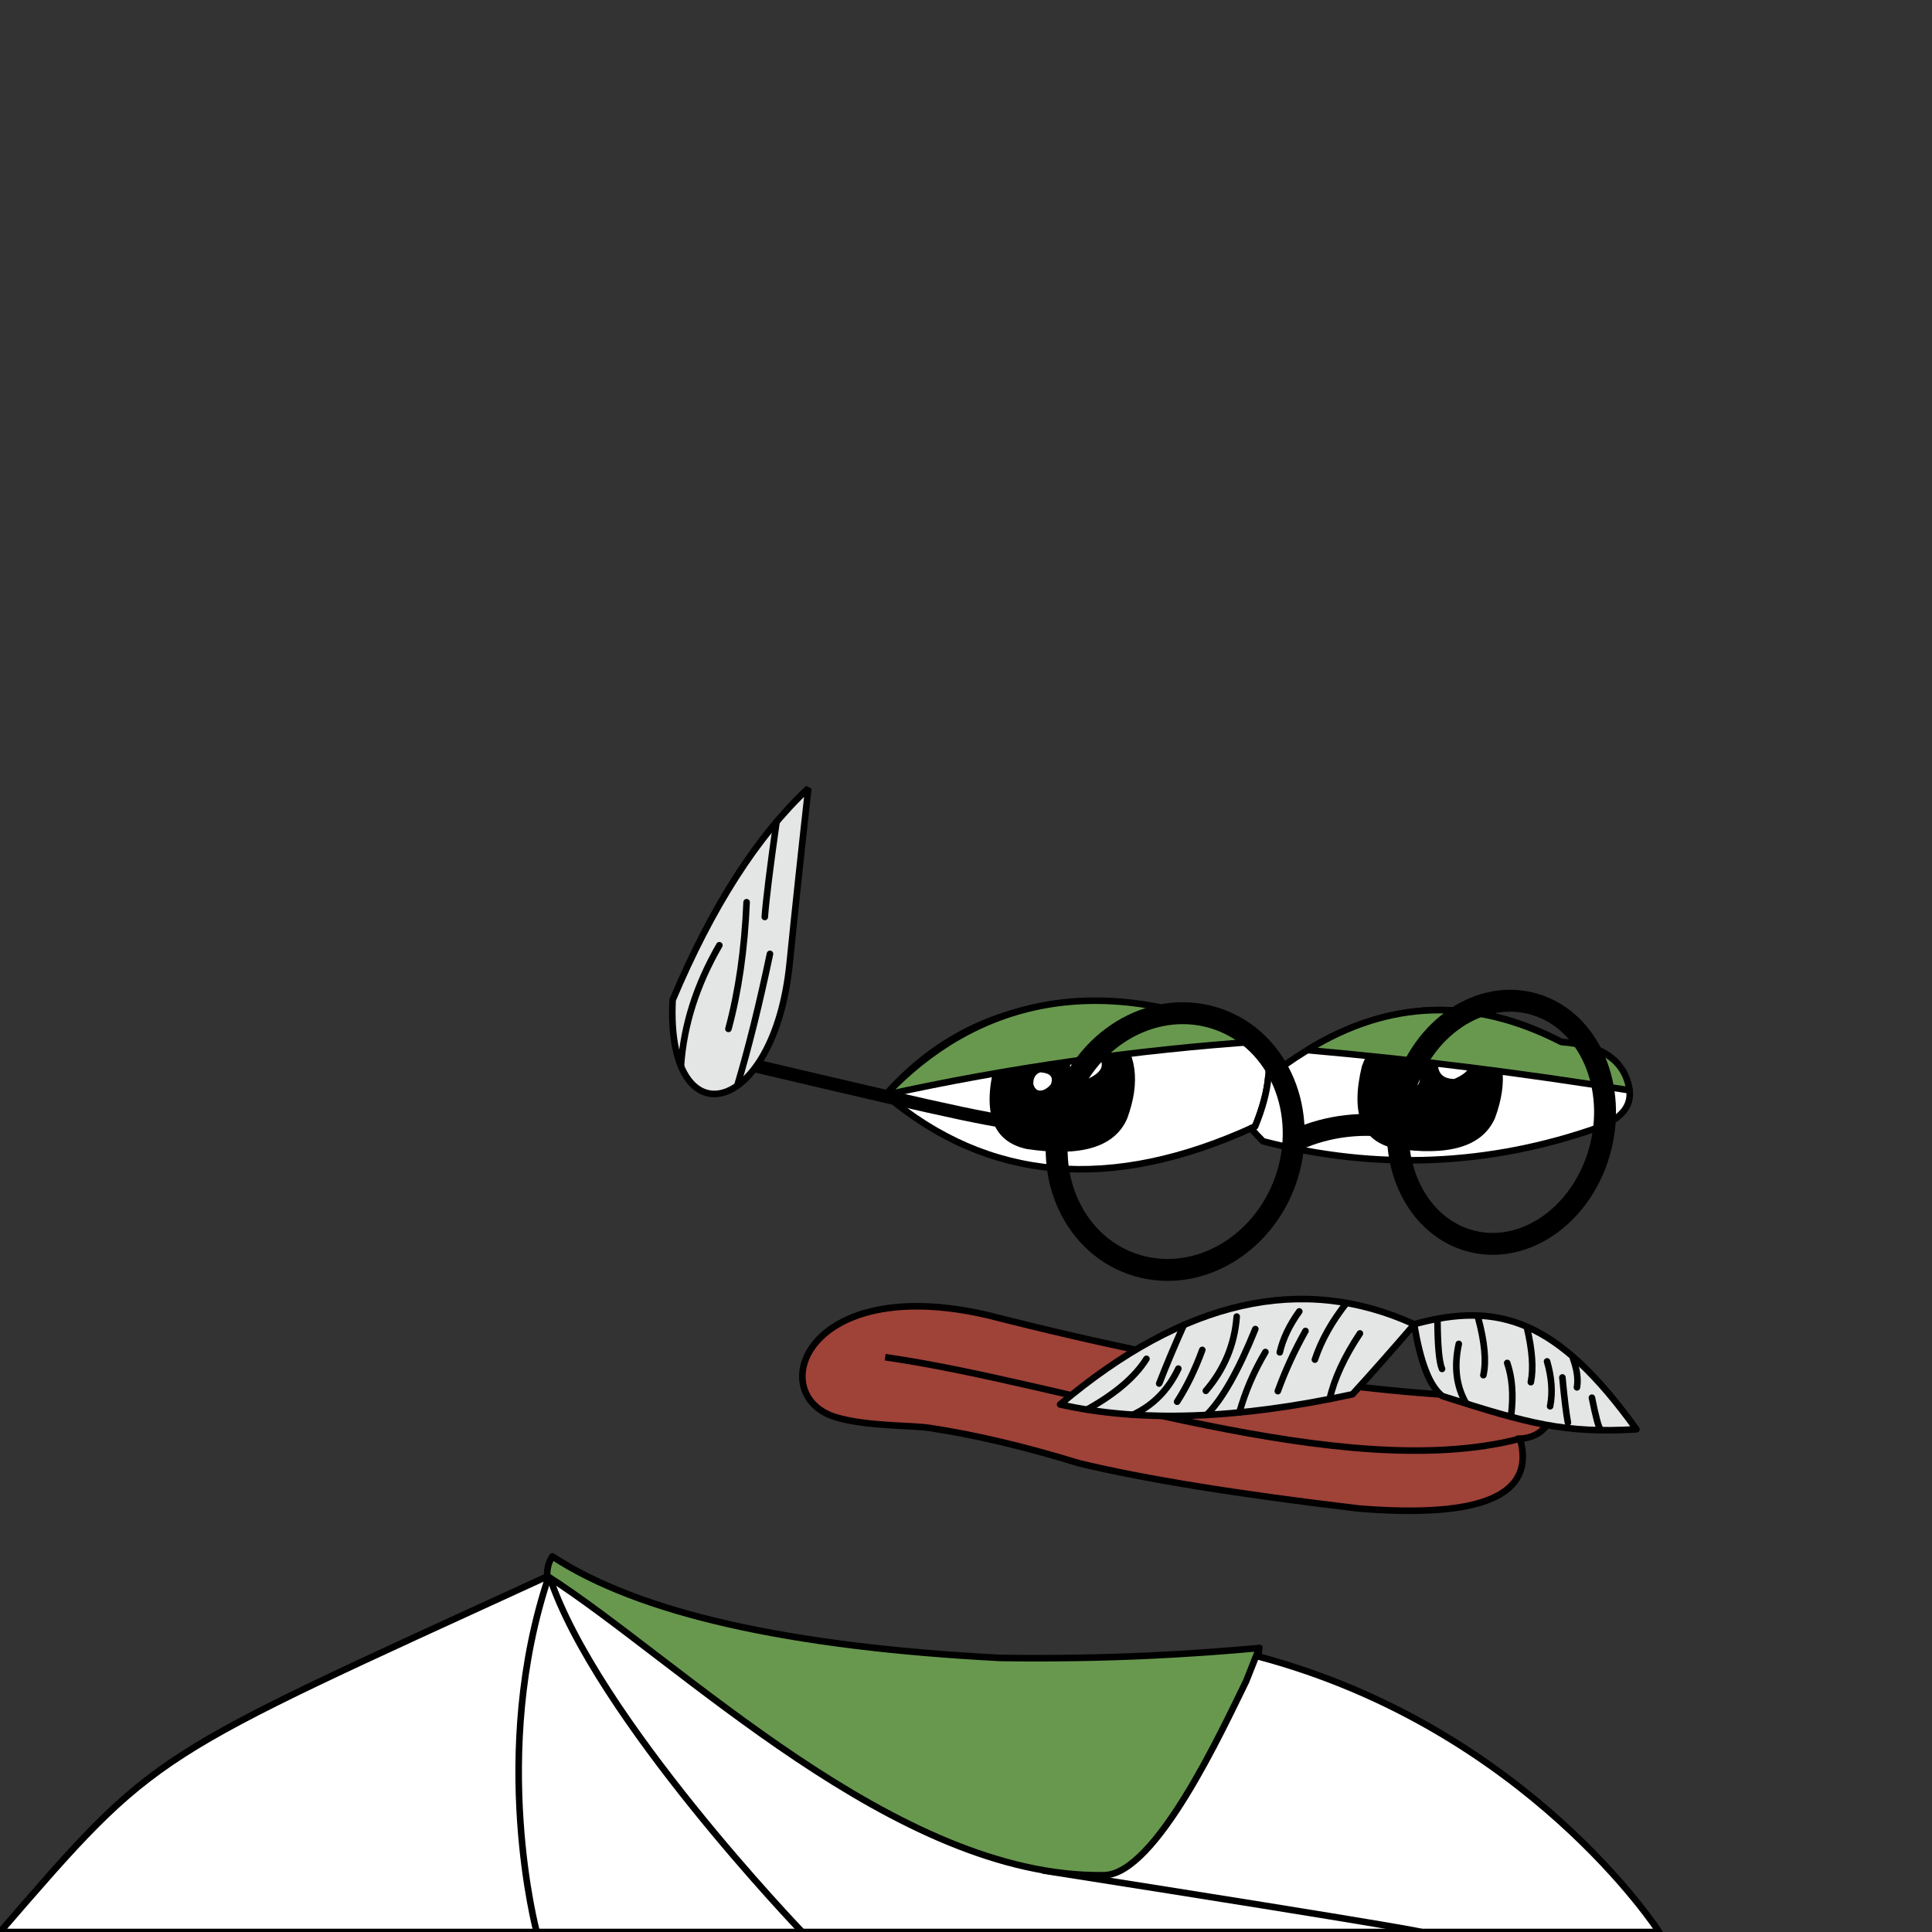 <?xml version="1.0" encoding="iso-8859-1"?>
<!-- Generator: Adobe Illustrator 21.1.0, SVG Export Plug-In . SVG Version: 6.00 Build 0)  -->
<svg version="1.1" xmlns="http://www.w3.org/2000/svg" xmlns:xlink="http://www.w3.org/1999/xlink" x="0px" y="0px"
	 viewBox="0 0 2500 2500" style="enable-background:new 0 0 2500 2500;" xml:space="preserve">
<rect x="0" y="0" width="2500" height="2500" fill="#333333" stroke="none"/>
<g id="Ghandi_Pepe">
	
		<path style="fill-rule:evenodd;clip-rule:evenodd;fill:#FFFFFF;stroke:#000000;stroke-width:8.504;stroke-linecap:round;stroke-linejoin:round;stroke-miterlimit:2.613;" d="
		M1624.1,1457.619c-185.995,85.663-345.406,72.061-478.233-40.805c83.511-94.258,193.998-133.059,331.458-116.404
		c90.442,14.576,144.972,36.615,163.59,66.12C1644.101,1392.164,1638.496,1422.527,1624.1,1457.619L1624.1,1457.619z"/>
	
		<path style="fill-rule:evenodd;clip-rule:evenodd;fill:#FFFFFF;stroke:#000000;stroke-width:8.504;stroke-linecap:round;stroke-linejoin:round;stroke-miterlimit:2.613;" d="
		M1634.405,1476.846c-6.037-5.912-11.224-11.521-15.581-16.835c1.757-0.794,3.513-1.58,5.276-2.391
		c9.535-23.242,15.212-44.408,17.034-63.501h0.002c124.377-98.123,250.807-113.368,379.292-45.737
		c35.663,2.894,59.66,12.17,71.99,27.828c27.914,37.538,20.388,64.943-22.577,82.213
		C1927.554,1508.774,1782.409,1514.916,1634.405,1476.846L1634.405,1476.846z"/>
	<path style="fill-rule:evenodd;clip-rule:evenodd;" d="M1458.58,1447.4c17.547-47.739,12.276-86.042-15.814-114.908
		c-82.395-28.769-134.569-12.776-156.524,47.98c-14.805,61.472-0.754,96.906,42.15,106.3
		C1399.057,1497.492,1442.453,1484.368,1458.58,1447.4L1458.58,1447.4z"/>
	<path style="fill-rule:evenodd;clip-rule:evenodd;fill:#FFFFFF;" d="M1360.236,1343.57c0.123-5.076-1.552-8.278-5.026-9.607
		c-10.44-3.069-17.758-0.432-21.953,7.909c-1.388,9.651,3.177,16.312,13.694,19.98
		C1357.513,1358.266,1361.941,1352.172,1360.236,1343.57L1360.236,1343.57z"/>
	<path style="fill-rule:evenodd;clip-rule:evenodd;fill:#FFFFFF;" d="M1350.19,1410.438c3.741-1.503,6.923-3.929,9.545-7.277
		c3.922-9.535-0.655-14.724-13.731-15.566c-6.198,2.241-9.158,7.367-8.884,15.376
		C1339.262,1410.222,1343.619,1412.711,1350.19,1410.438L1350.19,1410.438z"/>
	<path style="fill-rule:evenodd;clip-rule:evenodd;fill:#FFFFFF;" d="M1405.748,1396.926c23.175-10.04,26.193-22.032,9.057-35.975
		c-14.755-5.498-24.761-1.413-30.015,12.256C1383.387,1388.828,1390.374,1396.735,1405.748,1396.926L1405.748,1396.926z"/>
	<path style="fill-rule:evenodd;clip-rule:evenodd;" d="M1934.602,1446.631c17.547-47.739,12.276-86.041-15.814-114.908
		c-82.395-28.769-134.569-12.776-156.524,47.98c-14.804,61.473-0.754,96.906,42.15,106.3
		C1875.079,1496.723,1918.474,1483.599,1934.602,1446.631L1934.602,1446.631z"/>
	<path style="fill-rule:evenodd;clip-rule:evenodd;fill:#FFFFFF;" d="M1836.257,1342.802c0.123-5.076-1.552-8.278-5.026-9.607
		c-10.44-3.069-17.758-0.432-21.953,7.909c-1.388,9.651,3.177,16.311,13.694,19.98
		C1833.534,1357.498,1837.963,1351.404,1836.257,1342.802L1836.257,1342.802z"/>
	<path style="fill-rule:evenodd;clip-rule:evenodd;fill:#FFFFFF;" d="M1826.211,1409.67c3.741-1.503,6.923-3.929,9.546-7.277
		c3.922-9.535-0.655-14.724-13.731-15.566c-6.198,2.241-9.158,7.367-8.884,15.376
		C1815.284,1409.454,1819.64,1411.943,1826.211,1409.67L1826.211,1409.67z"/>
	<path style="fill-rule:evenodd;clip-rule:evenodd;fill:#FFFFFF;" d="M1881.77,1396.157c23.175-10.04,26.193-22.032,9.057-35.975
		c-14.755-5.499-24.761-1.413-30.015,12.256C1859.409,1388.06,1866.395,1395.967,1881.77,1396.157L1881.77,1396.157z"/>
	
		<path style="fill-rule:evenodd;clip-rule:evenodd;fill:#68984E;stroke:#000000;stroke-width:8.504;stroke-linecap:round;stroke-linejoin:round;stroke-miterlimit:2.613;" d="
		M1145.866,1416.814c113.634-120.314,276.74-166.757,485.634-69.314C1471.65,1358.264,1304.3,1381.734,1145.866,1416.814
		L1145.866,1416.814z"/>
	
		<path style="fill-rule:evenodd;clip-rule:evenodd;fill:#68984E;stroke:#000000;stroke-width:8.504;stroke-linecap:round;stroke-linejoin:round;stroke-miterlimit:2.613;" d="
		M2020.427,1348.381c-113.546-58.38-223.104-54.898-328.673,10.447c139.754,12.382,278.698,29.732,416.832,52.05
		C2103.308,1373.229,2073.922,1352.397,2020.427,1348.381L2020.427,1348.381z"/>
	<path style="fill-rule:evenodd;clip-rule:evenodd;fill:#E4E5E5;stroke:#000001;stroke-width:8.504;stroke-miterlimit:2.613;" d="
		M870.38,1293.982C921.339,1173.133,979.879,1081.806,1046,1020c-8.977,79.961-17.029,155.372-24.155,226.236
		C1001.654,1447.063,861.41,1477.134,870.38,1293.982z"/>
	
		<path style="fill-rule:evenodd;clip-rule:evenodd;fill:none;stroke:#000001;stroke-width:8.504;stroke-linecap:round;stroke-linejoin:round;stroke-miterlimit:2.613;" d="
		M881.126,1379.553c3.517-52.921,20.088-105.052,49.715-156.391"/>
	
		<path style="fill-rule:evenodd;clip-rule:evenodd;fill:none;stroke:#000001;stroke-width:8.504;stroke-linecap:round;stroke-linejoin:round;stroke-miterlimit:2.613;" d="
		M966.11,1167.46c-2.565,60.882-10.403,115.523-23.513,163.923"/>
	
		<path style="fill-rule:evenodd;clip-rule:evenodd;fill:none;stroke:#000001;stroke-width:8.504;stroke-linecap:round;stroke-linejoin:round;stroke-miterlimit:2.613;" d="
		M954.008,1404.946c14.843-49.838,28.954-106.72,42.332-170.644"/>
	
		<path style="fill-rule:evenodd;clip-rule:evenodd;fill:none;stroke:#000001;stroke-width:8.504;stroke-linecap:round;stroke-linejoin:round;stroke-miterlimit:2.613;" d="
		M1004.82,1063.442c-8.46,59.737-13.526,100.775-15.198,123.116"/>
	<path style="fill-rule:evenodd;clip-rule:evenodd;fill:#9F4238;stroke:#000000;stroke-width:8.504;" d="M1278.015,1701.774
		c292.518,74.777,538.553,110.434,738.108,106.971c-6.283,33.858-22.68,51.508-49.187,52.948
		c20.517,73.015-48.862,103.134-208.139,90.36c-156.264-18.522-277.041-38.042-362.334-58.557
		c-70.97-21.809-135.705-37.094-194.198-45.847c-23.722-3.55-81.284-1.818-120.847-13.814
		C988.785,1805.752,1041.154,1646.808,1278.015,1701.774z"/>
	<path style="fill-rule:evenodd;clip-rule:evenodd;fill:none;stroke:#000001;stroke-width:8.504;stroke-miterlimit:2.613;" d="
		M1145.388,1756.214c243.279,34.791,591.969,165.041,821.547,105.478"/>
	
		<path style="fill-rule:evenodd;clip-rule:evenodd;fill:#E4E5E5;stroke:#000001;stroke-width:8.504;stroke-linecap:round;stroke-linejoin:round;stroke-miterlimit:2.613;" d="
		M1750.1,1804.206c23.144-25.291,49.829-55.469,80.058-90.536c-145.146-66.393-297.947-31.832-458.402,103.685
		C1475.845,1840.824,1601.959,1836.44,1750.1,1804.206z"/>
	
		<path style="fill-rule:evenodd;clip-rule:evenodd;fill:#E4E5E5;stroke:#000001;stroke-width:8.504;stroke-linecap:round;stroke-linejoin:round;stroke-miterlimit:2.613;" d="
		M2117.5,1849.5c-102-142-178.312-165.869-287.571-136c7.988,49.478,20.147,80.488,36.482,93.029
		C1978.307,1842.294,2024.746,1855.028,2117.5,1849.5z"/>
	
		<path style="fill-rule:evenodd;clip-rule:evenodd;fill:#E4E5E5;stroke:#000001;stroke-width:8.504;stroke-linecap:round;stroke-linejoin:round;stroke-miterlimit:2.613;" d="
		M1759.726,1725.458c-20.181,30.332-33.23,58.617-39.146,84.859"/>
	
		<path style="fill-rule:evenodd;clip-rule:evenodd;fill:#E4E5E5;stroke:#000001;stroke-width:8.504;stroke-linecap:round;stroke-linejoin:round;stroke-miterlimit:2.613;" d="
		M1742.422,1685.996c-19.062,24.062-32.721,48.514-40.981,73.352"/>
	
		<path style="fill-rule:evenodd;clip-rule:evenodd;fill:#E4E5E5;stroke:#000001;stroke-width:8.504;stroke-linecap:round;stroke-linejoin:round;stroke-miterlimit:2.613;" d="
		M1689.296,1722.277c-14.228,25.308-26.167,51.263-35.816,77.865"/>
	
		<path style="fill-rule:evenodd;clip-rule:evenodd;fill:#E4E5E5;stroke:#000001;stroke-width:8.504;stroke-linecap:round;stroke-linejoin:round;stroke-miterlimit:2.613;" d="
		M1603.765,1827.709c7.555-27.095,18.78-53.17,33.675-78.225"/>
	
		<path style="fill-rule:evenodd;clip-rule:evenodd;fill:#E4E5E5;stroke:#000001;stroke-width:8.504;stroke-linecap:round;stroke-linejoin:round;stroke-miterlimit:2.613;" d="
		M1681.276,1696.95c-12.792,17.755-21.21,35.415-25.253,52.984"/>
	
		<path style="fill-rule:evenodd;clip-rule:evenodd;fill:#E4E5E5;stroke:#000001;stroke-width:8.504;stroke-linecap:round;stroke-linejoin:round;stroke-miterlimit:2.613;" d="
		M1406.502,1824.025c36.691-20.389,62.357-42.287,76.998-65.695"/>
	
		<path style="fill-rule:evenodd;clip-rule:evenodd;fill:#E4E5E5;stroke:#000001;stroke-width:8.504;stroke-linecap:round;stroke-linejoin:round;stroke-miterlimit:2.613;" d="
		M1531.878,1714.523c-12.14,27.019-22.764,52.289-31.87,75.809"/>
	
		<path style="fill-rule:evenodd;clip-rule:evenodd;fill:#E4E5E5;stroke:#000001;stroke-width:8.504;stroke-linecap:round;stroke-linejoin:round;stroke-miterlimit:2.613;" d="
		M1555.771,1746.771c-9.319,25.495-20.186,47.84-32.602,67.036"/>
	
		<path style="fill-rule:evenodd;clip-rule:evenodd;fill:#E4E5E5;stroke:#000001;stroke-width:8.504;stroke-linecap:round;stroke-linejoin:round;stroke-miterlimit:2.613;" d="
		M1600.293,1703.679c-2.725,36.118-16.042,68.138-39.953,96.059"/>
	
		<path style="fill-rule:evenodd;clip-rule:evenodd;fill:#E4E5E5;stroke:#000001;stroke-width:8.504;stroke-linecap:round;stroke-linejoin:round;stroke-miterlimit:2.613;" d="
		M1624.375,1719.783c-21.76,53.816-42.756,90.862-62.986,111.135"/>
	
		<path style="fill-rule:evenodd;clip-rule:evenodd;fill:#E4E5E5;stroke:#000001;stroke-width:8.504;stroke-linecap:round;stroke-linejoin:round;stroke-miterlimit:2.613;" d="
		M1524.792,1770.972c-13.135,27.672-32.697,47.559-58.687,59.661"/>
	
		<path style="fill-rule:evenodd;clip-rule:evenodd;fill:#E4E5E5;stroke:#000001;stroke-width:8.504;stroke-linecap:round;stroke-linejoin:round;stroke-miterlimit:2.613;" d="
		M1897.089,1815.887c-12.712-22.028-15.851-47.668-9.414-76.919"/>
	
		<path style="fill-rule:evenodd;clip-rule:evenodd;fill:#E4E5E5;stroke:#000001;stroke-width:8.504;stroke-linecap:round;stroke-linejoin:round;stroke-miterlimit:2.613;" d="
		M1912.731,1705.339c8.505,31.719,10.76,56.425,6.763,74.115"/>
	
		<path style="fill-rule:evenodd;clip-rule:evenodd;fill:#E4E5E5;stroke:#000001;stroke-width:8.504;stroke-linecap:round;stroke-linejoin:round;stroke-miterlimit:2.613;" d="
		M1860.097,1707.204c0.185,34.225,2.15,55.612,5.894,64.164"/>
	
		<path style="fill-rule:evenodd;clip-rule:evenodd;fill:#E4E5E5;stroke:#000001;stroke-width:8.504;stroke-linecap:round;stroke-linejoin:round;stroke-miterlimit:2.613;" d="
		M1955.418,1831.091c3.198-25.849,1.5-48.33-5.091-67.447"/>
	
		<path style="fill-rule:evenodd;clip-rule:evenodd;fill:#E4E5E5;stroke:#000001;stroke-width:8.504;stroke-linecap:round;stroke-linejoin:round;stroke-miterlimit:2.613;" d="
		M1975.824,1717.772c6.99,29.508,8.678,53.093,5.066,70.753"/>
	
		<path style="fill-rule:evenodd;clip-rule:evenodd;fill:#E4E5E5;stroke:#000001;stroke-width:8.504;stroke-linecap:round;stroke-linejoin:round;stroke-miterlimit:2.613;" d="
		M2001.88,1761.656c6.13,21.031,7.455,40.389,3.972,58.073"/>
	
		<path style="fill-rule:evenodd;clip-rule:evenodd;fill:#E4E5E5;stroke:#000001;stroke-width:8.504;stroke-linecap:round;stroke-linejoin:round;stroke-miterlimit:2.613;" d="
		M2035.583,1758.092c5.141,14.394,6.801,26.772,4.982,37.136"/>
	
		<path style="fill-rule:evenodd;clip-rule:evenodd;fill:#E4E5E5;stroke:#000001;stroke-width:8.504;stroke-linecap:round;stroke-linejoin:round;stroke-miterlimit:2.613;" d="
		M2021.739,1782.391c2.564,27.554,4.94,47.043,7.128,58.469"/>
	
		<path style="fill-rule:evenodd;clip-rule:evenodd;fill:#E4E5E5;stroke:#000001;stroke-width:8.504;stroke-linecap:round;stroke-linejoin:round;stroke-miterlimit:2.613;" d="
		M2059.94,1808.609c4.789,24.083,8.48,37.87,11.076,41.359"/>
	<path style="fill-rule:evenodd;clip-rule:evenodd;fill:none;stroke:#000001;stroke-width:28.346;stroke-miterlimit:2.613;" d="
		M1569.282,1316.606c80.313,23.406,123.666,114.275,96.829,202.961c-26.838,88.684-113.705,141.601-194.018,118.193
		c-80.316-23.407-123.668-114.276-96.829-202.962C1402.1,1346.114,1488.967,1293.197,1569.282,1316.606z"/>
	<path style="fill-rule:evenodd;clip-rule:evenodd;fill:none;stroke:#000001;stroke-width:28.346;stroke-miterlimit:2.613;" d="
		M1986.761,1299.819c69.943,21.42,106.982,107.027,82.724,191.21c-24.255,84.184-100.618,135.062-170.561,113.642
		c-69.943-21.42-106.981-107.027-82.726-191.21C1840.453,1329.277,1916.818,1278.399,1986.761,1299.819z"/>
	<path style="fill-rule:evenodd;clip-rule:evenodd;fill:none;stroke:#000001;stroke-width:17.008;stroke-miterlimit:2.613;" d="
		M978.5,1379.5c272,64,306.16,71.912,381.901,79.743"/>
	<path style="fill-rule:evenodd;clip-rule:evenodd;fill:none;stroke:#000001;stroke-width:28.346;stroke-miterlimit:2.613;" d="
		M1678.5,1474.5c39.167-17.951,88.226-23.612,130.356-14.792"/>
	<path style="fill-rule:evenodd;clip-rule:evenodd;fill:#FFFFFF;stroke:#000001;stroke-width:8.504;stroke-miterlimit:2.613;" d="
		M710,2039c-519,238-505,224-710,461h2147c0,0-169.5-263.5-518.5-356.5l0.5-9.5l-26,2c0,0-11,55-213,61s-214.081-4.451-243-9
		C880,2146,710,2039,710,2039z"/>
	
		<path style="fill-rule:evenodd;clip-rule:evenodd;fill:#68984E;stroke:#000000;stroke-width:8.504;stroke-linecap:round;stroke-linejoin:round;stroke-miterlimit:2.613;" d="
		M1350.5,2420.5c491.667,77.262,488.5,79.5,488.5,79.5"/>
	
		<path style="fill-rule:evenodd;clip-rule:evenodd;fill:#68984E;stroke:#000000;stroke-width:8.504;stroke-linecap:round;stroke-linejoin:round;stroke-miterlimit:2.613;" d="
		M1038.244,2500"/>
	
		<path style="fill-rule:evenodd;clip-rule:evenodd;fill:none;stroke:#000000;stroke-width:8.504;stroke-linecap:round;stroke-linejoin:round;stroke-miterlimit:2.613;" d="
		M1038,2500c0,0-267.668-278.405-327.5-461.5"/>
	
		<path style="fill-rule:evenodd;clip-rule:evenodd;fill:none;stroke:#000000;stroke-width:8.504;stroke-linecap:round;stroke-linejoin:round;stroke-miterlimit:2.613;" d="
		M694.5,2500c0,0-62-230.5,16-461.5"/>
	
		<path style="fill-rule:evenodd;clip-rule:evenodd;fill:#68984E;stroke:#000000;stroke-width:8.504;stroke-linecap:round;stroke-linejoin:round;stroke-miterlimit:2.613;" d="
		M1629.5,2132.5l-17,43c-30.496,61.925-116.553,249.888-183.837,251c-268.641,4.444-549.323-277.859-720.628-387.234
		c-0.35-9.488,1.892-17.909,6.728-25.266c111.743,73.281,305.102,117.075,580.079,131.382
		C1434.57,2147.332,1544.597,2140.308,1629.5,2132.5z"/>
</g>
<g id="Layer_1">
</g>
</svg>
